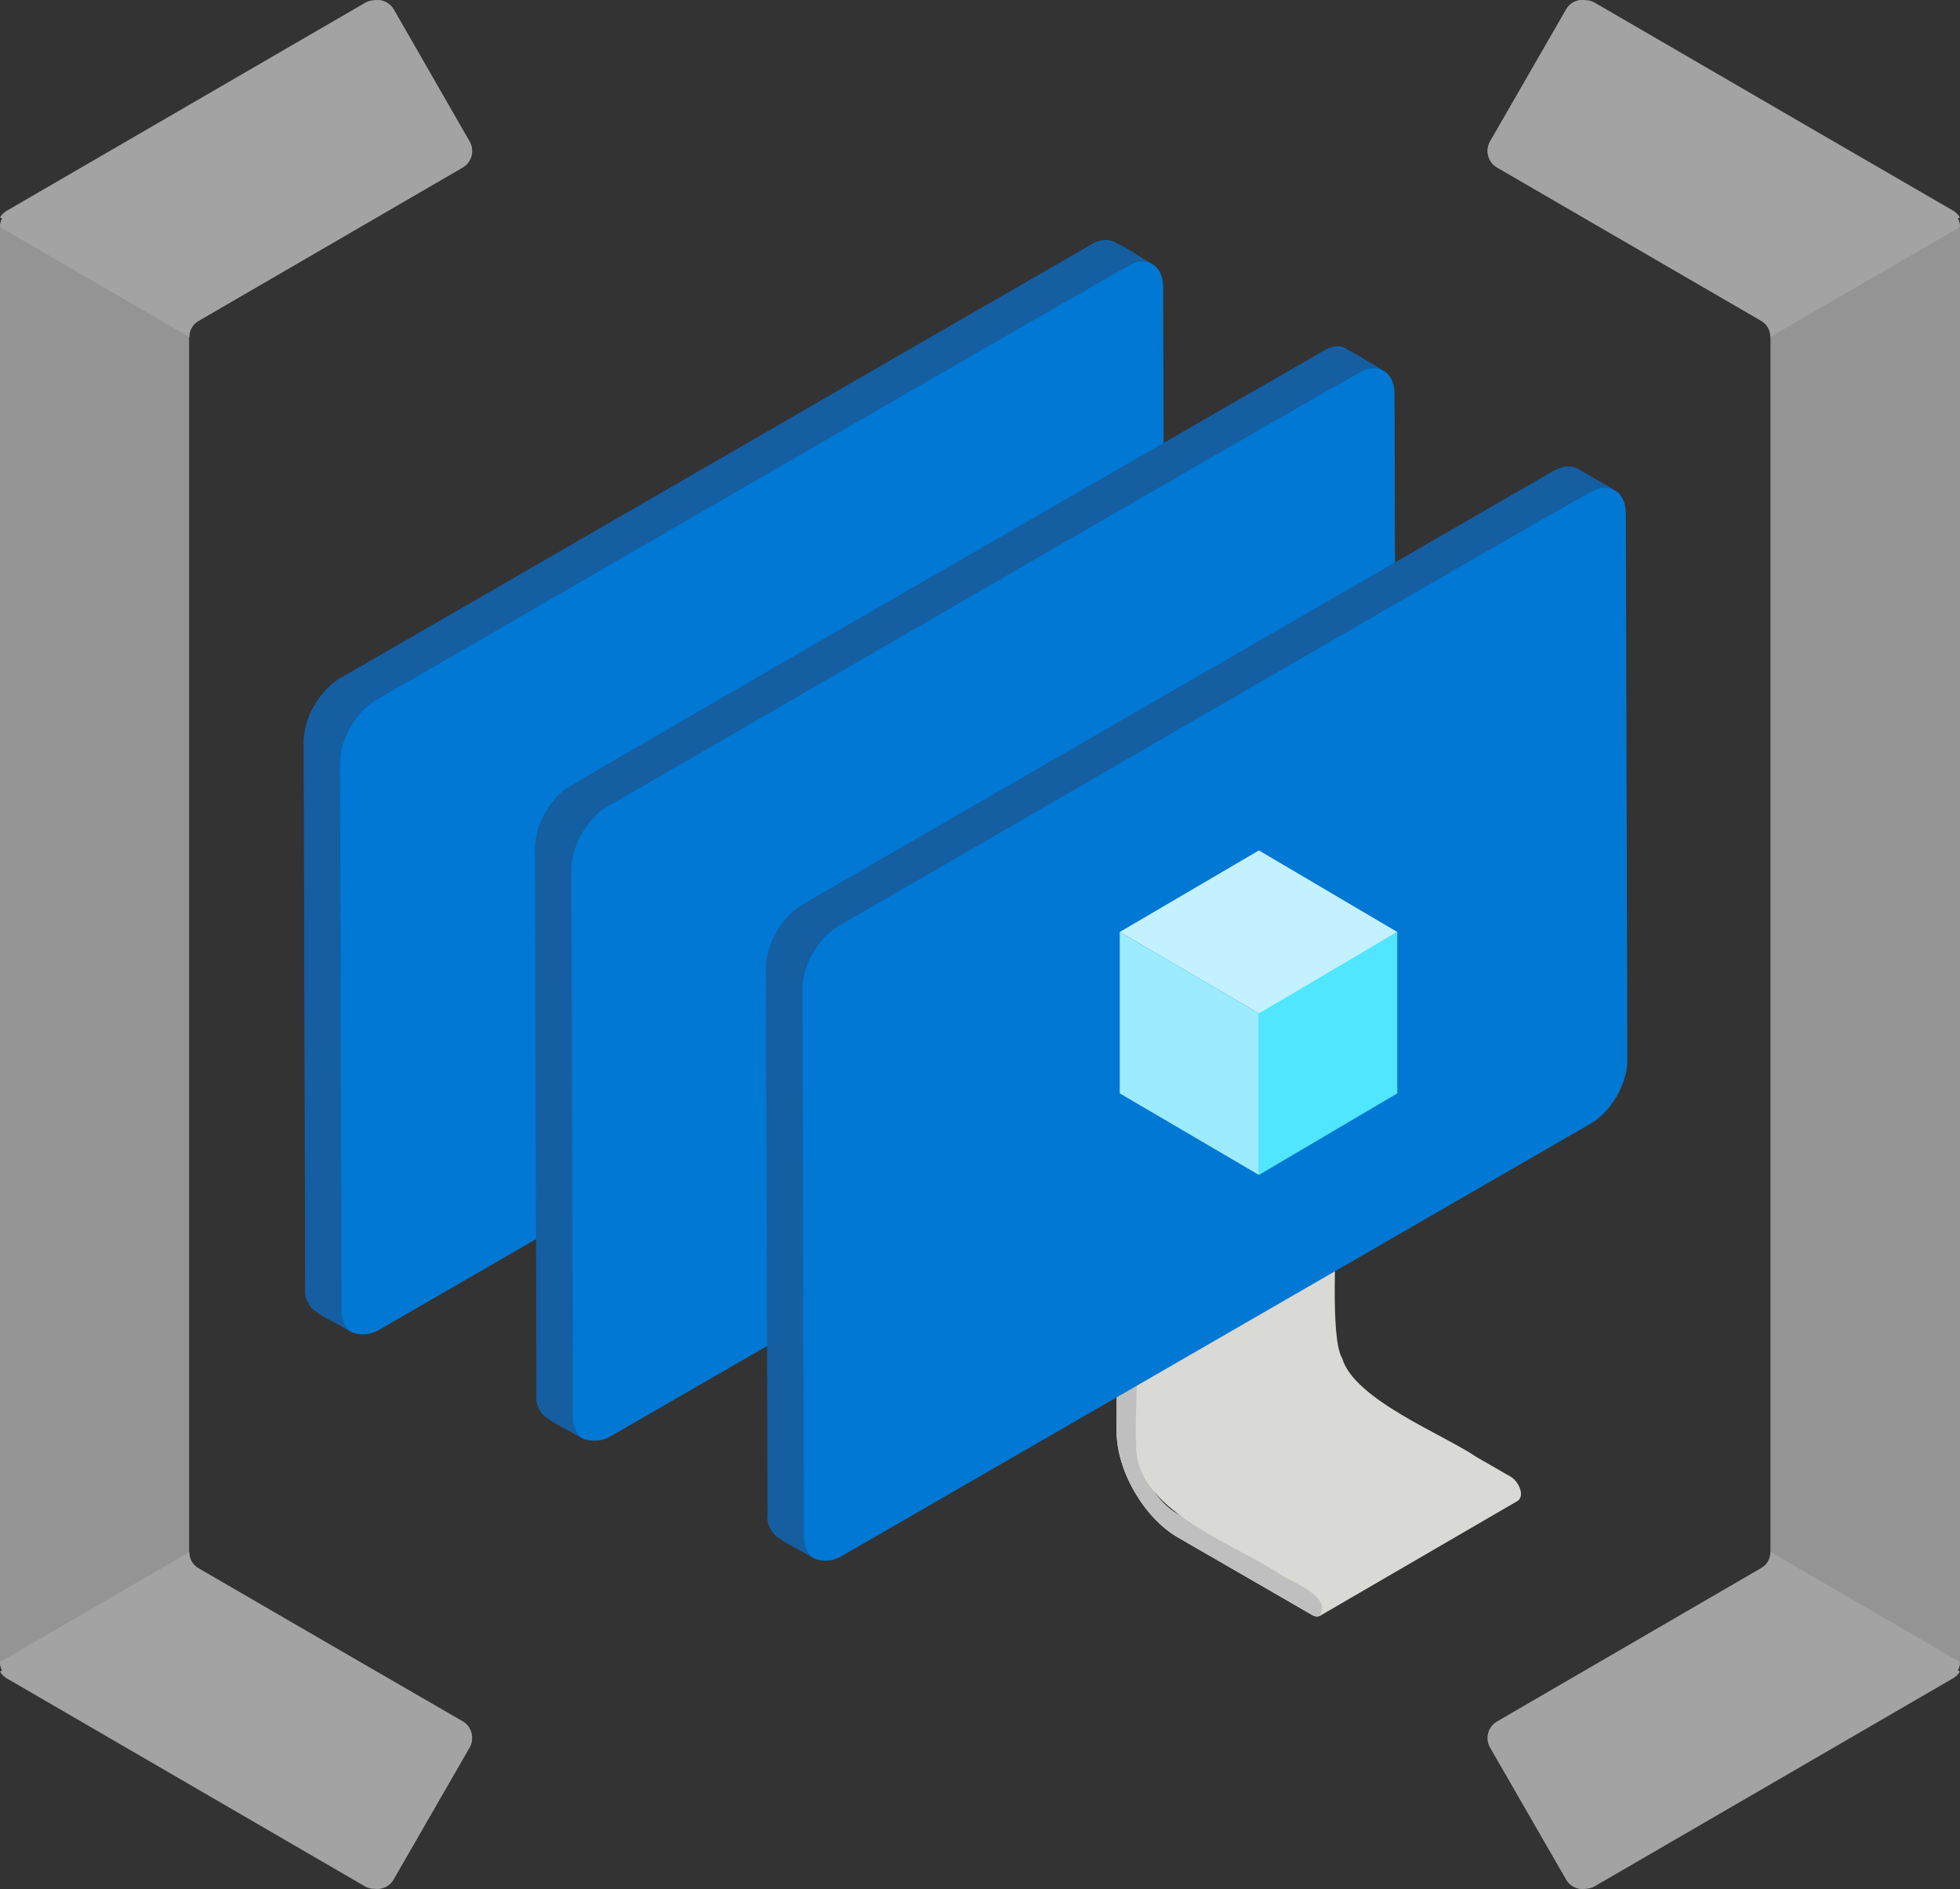 <?xml version="1.0" encoding="UTF-8" standalone="no"?>
<svg id="uuid-731bd5b3-23db-488a-9ced-4191169e8995" width="18.001" height="17.346"
    viewBox="0 0 18.001 17.346" version="1.1" xmlns="http://www.w3.org/2000/svg"
    xmlns:svg="http://www.w3.org/2000/svg">
    <rect x="0" y="0" width="18.001" height="17.346" fill="#333333" stroke="none"/>
    <defs id="defs27" />
    <path
        d="m 1.823,14.406 c -0.054,-0.03 -0.087,-0.087 -0.086,-0.149 V 3.095 c 0,-0.062 0.032,-0.119 0.086,-0.149 l 2.428,-1.409 c 0.081,-0.049 0.109,-0.152 0.063,-0.235 l -0.698,-1.215 c -0.047,-0.082 -0.151,-0.111 -0.233,-0.065 l -2.034,1.181 -1.263,0.733 c -0.053,0.031 -0.086,0.088 -0.086,0.149 V 15.26 c 0,0.062 0.033,0.119 0.086,0.15 l 1.221,0.708 2.075,1.2 c 0.08,0.047 0.184,0.021 0.231,-0.06 0,0 0,0 0,-0.001 l 0.7,-1.215 c 0.046,-0.083 0.018,-0.187 -0.063,-0.236 l -2.428,-1.4 z m 16.091,-12.47 -1.221,-0.708 -2.077,-1.204 c -0.08,-0.047 -0.184,-0.021 -0.231,0.06 0,0 0,0 0,0.001 l -0.7,1.215 c -0.046,0.083 -0.018,0.187 0.063,0.236 l 2.426,1.408 c 0.054,0.03 0.087,0.087 0.086,0.149 V 14.251 c 0,0.062 -0.032,0.119 -0.086,0.149 l -2.426,1.409 c -0.081,0.049 -0.109,0.152 -0.063,0.235 l 0.7,1.215 c 0.047,0.082 0.151,0.111 0.233,0.065 l 2.033,-1.18 1.263,-0.733 c 0.054,-0.031 0.087,-0.088 0.087,-0.15 V 2.086 c 0,-0.062 -0.033,-0.119 -0.086,-0.15 z"
        fill="#949494" id="path2" />
    <path
        d="m 1.739,3.095 c -0.001,-0.062 0.032,-0.119 0.086,-0.149 l 2.426,-1.409 c 0.081,-0.049 0.109,-0.152 0.063,-0.235 l -0.698,-1.215 c -0.035,-0.061 -0.104,-0.095 -0.174,-0.084 -0.03,-0.001 -0.06,0.006 -0.086,0.021 l -2.032,1.179 -1.263,0.733 c -0.025,0.015 -0.046,0.035 -0.061,0.06 l 0.02,0.012 c -0.013,0.024 -0.019,0.05 -0.02,0.077 z M 1.825,14.401 c -0.054,-0.03 -0.087,-0.087 -0.086,-0.149 L 0,15.261 c 0,0.027 0.007,0.054 0.02,0.078 l -0.02,0.011 c 0.015,0.025 0.036,0.046 0.061,0.061 l 1.261,0.732 2.032,1.18 c 0.026,0.015 0.056,0.022 0.086,0.021 0.07,0.01 0.139,-0.023 0.174,-0.084 l 0.7,-1.215 c 0.046,-0.083 0.018,-0.187 -0.063,-0.236 z m 14.436,-0.15 c 0.001,0.062 -0.032,0.119 -0.086,0.149 l -2.426,1.409 c -0.082,0.047 -0.111,0.152 -0.065,0.235 l 0.7,1.215 c 0.035,0.061 0.104,0.095 0.174,0.084 0.03,10e-4 0.06,-0.006 0.086,-0.021 l 2.032,-1.179 1.263,-0.733 c 0.025,-0.015 0.046,-0.035 0.061,-0.06 l -0.02,-0.012 c 0.013,-0.024 0.019,-0.05 0.02,-0.077 z M 18,1.996 c -0.015,-0.025 -0.036,-0.046 -0.061,-0.061 l -1.263,-0.732 -2.032,-1.18 c -0.026,-0.015 -0.056,-0.022 -0.086,-0.021 -0.07,-0.01 -0.139,0.023 -0.174,0.084 l -0.7,1.215 c -0.046,0.083 -0.018,0.187 0.063,0.236 l 2.426,1.408 c 0.054,0.03 0.087,0.087 0.086,0.149 l 1.741,-1.009 c 0,-0.027 -0.007,-0.054 -0.02,-0.078 z"
        fill="#a3a3a3" id="path4" />
    <g id="g10" transform="translate(0,-0.327)">
        <path
            d="m 10.35,12.367 c -0.051,-0.029 -0.092,-0.006 -0.092,0.053 l -0.003,1.049 c 0,0.179 0.062,0.379 0.164,0.555 0.102,0.177 0.244,0.331 0.4,0.421 l 0.913,0.527 0.321,0.186 c 0.051,0.029 0.092,0.006 0.092,-0.053 0,-0.059 -0.041,-0.129 -0.092,-0.159 L 11.732,14.76 10.819,14.233 c -0.106,-0.061 -0.201,-0.165 -0.27,-0.285 -0.069,-0.12 -0.111,-0.253 -0.111,-0.375 l 0.003,-1.049 c 0,-0.058 -0.041,-0.129 -0.092,-0.159 z"
            fill="#f4f3f5" id="path6" />
        <path
            d="m 10.35,12.367 c -0.051,-0.029 -0.092,-0.006 -0.092,0.053 l -0.003,1.049 c 0,0.179 0.062,0.379 0.164,0.555 0.102,0.177 0.244,0.331 0.4,0.421 l 0.913,0.527 0.321,0.186 c 0.051,0.029 0.092,0.006 0.092,-0.053 0,-0.059 -0.041,-0.129 -0.092,-0.159 L 11.732,14.76 10.819,14.233 c -0.106,-0.061 -0.201,-0.165 -0.27,-0.285 -0.069,-0.12 -0.111,-0.253 -0.111,-0.375 l 0.003,-1.049 c 0,-0.058 -0.041,-0.129 -0.092,-0.159 z"
            fill="#bebfbe" id="path8" />
    </g>
    <path
        d="m 13.878,13.562 -0.321,-0.185 c -0.292,-0.201 -1.119,-0.524 -1.23,-0.904 -0.116,-0.192 -0.046,-1.112 -0.062,-1.332 0.002,-0.073 -0.076,-0.196 -0.157,-0.165 0,0 -1.827,1.062 -1.827,1.062 0.017,-0.01 0.04,-0.008 0.065,0.006 0.168,0.027 0.063,0.956 0.089,1.208 -0.036,0.605 0.898,0.923 1.294,1.187 0.101,0.076 0.525,0.219 0.386,0.403 0,0 1.827,-1.062 1.827,-1.062 0.066,-0.055 -0.002,-0.182 -0.065,-0.218 z"
        fill="#d9d9d6" id="path12" />
    <path
        d="m 10.248,2.23 c 0,0 -0.1,-0.069 -0.238,0.024 -0.029,0.019 -6.887,3.976 -6.887,3.976 -0.022,0.012 -0.043,0.027 -0.063,0.044 -0.007,0.005 -0.013,0.011 -0.019,0.017 -0.01,0.009 -0.02,0.017 -0.029,0.026 -0.004,0.004 -0.009,0.009 -0.013,0.014 -0.004,0.004 -0.007,0.008 -0.011,0.012 -0.004,0.005 -0.009,0.009 -0.013,0.014 -0.009,0.011 -0.018,0.022 -0.027,0.033 -0.003,0.004 -0.006,0.008 -0.009,0.012 -0.002,0.002 -0.003,0.004 -0.005,0.006 -0.003,0.004 -0.006,0.008 -0.009,0.012 -0.007,0.01 -0.013,0.019 -0.019,0.029 -0.006,0.009 -0.012,0.019 -0.017,0.028 0,0 0,0.002 -10e-4,0.002 -10e-4,0 0,0.002 -10e-4,0.002 -0.004,0.008 -0.009,0.016 -0.013,0.024 -0.005,0.009 -0.01,0.019 -0.015,0.029 -0.004,0.009 -0.008,0.017 -0.012,0.026 0,0 0,10e-4 0,0.002 0,0 0,10e-4 0,0.002 -0.004,0.01 -0.008,0.02 -0.012,0.03 -0.004,0.01 -0.008,0.021 -0.011,0.032 -0.002,0.005 -0.003,0.01 -0.005,0.016 0,0.002 -10e-4,0.005 -0.002,0.007 -0.001,0.004 -0.002,0.008 -0.004,0.012 -0.004,0.013 -0.007,0.026 -0.009,0.038 -0.002,0.008 -0.003,0.015 -0.004,0.023 0,0.004 -0.002,0.008 -0.002,0.012 0,0.004 -10e-4,0.008 -0.002,0.011 -0.003,0.022 -0.004,0.044 -0.004,0.065 l 0.014,5.018 c 0,0.106 0.038,0.18 0.098,0.215 l 0.334,0.194 c 0,0 0.116,0.047 0.239,-0.023 l 1.449,-0.837 0.004,1.43 c 0,0.106 0.038,0.18 0.098,0.215 l 0.334,0.194 c -0.02,-0.011 0.115,0.048 0.239,-0.023 l 1.449,-0.836 0.004,1.549 c 0,0.106 0.038,0.18 0.098,0.215 l 0.334,0.194 c 0,0 0.116,0.048 0.239,-0.023 l 6.887,-3.976 c 0.185,-0.107 0.335,-0.367 0.334,-0.579 l -0.014,-5.018 c 0,-0.106 -0.038,-0.181 -0.099,-0.215 0,0 0,0 0,0 h -10e-4 c 0,0 0,0 0,0 0,0 -0.334,-0.194 -0.334,-0.194 0,0 -0.101,-0.068 -0.237,0.024 l -1.449,0.836 -0.004,-1.549 c 0,-0.106 -0.038,-0.181 -0.099,-0.215 0,0 0,0 0,0 0,0 -0.307,-0.18 -0.334,-0.194 -0.027,-0.014 -0.091,-0.071 -0.239,0.023 -0.019,0.012 -1.449,0.837 -1.449,0.837 l -0.004,-1.43 c 0,-0.106 -0.038,-0.181 -0.099,-0.215 0,0 0,0 0,0 l -0.334,-0.194"
        fill="#0078d4" id="path14" />
    <polygon points="11.562,11.116 11.562,9.626 12.833,8.885 12.833,10.367 " fill="#50e6ff" id="polygon16"
        transform="translate(0,-0.327)" />
    <polygon points="10.284,8.885 11.562,8.136 12.833,8.885 11.562,9.633 " fill="#c3f1ff" id="polygon18"
        transform="translate(0,-0.327)" />
    <polygon points="10.284,10.367 10.284,8.885 11.562,9.633 11.562,11.116 " fill="#9cebff" id="polygon20"
        transform="translate(0,-0.327)" />
    <path
        d="m 10.406,2.419 c 0.058,-0.022 0.123,-0.026 0.177,0.005 -0.12,-0.055 -0.369,-0.277 -0.511,-0.199 -0.071,0.018 -6.881,3.974 -6.949,4.005 -0.029,0.017 -0.057,0.037 -0.082,0.061 -0.147,0.129 -0.247,0.322 -0.252,0.519 0,0 0.014,5.018 0.014,5.018 -0.031,0.239 0.301,0.303 0.432,0.409 -0.06,-0.035 -0.098,-0.109 -0.098,-0.215 L 3.123,7.004 c 10e-4,-0.115 0.04,-0.23 0.098,-0.33 0.058,-0.099 0.138,-0.19 0.236,-0.249 0.11,-0.055 6.829,-3.957 6.948,-4.004 z m 2.123,0.979 c 0.058,-0.022 0.123,-0.026 0.177,0.005 -0.133,-0.056 -0.372,-0.286 -0.526,-0.194 -0.156,0.087 -6.851,3.941 -6.996,4.043 -0.157,0.13 -0.267,0.33 -0.271,0.536 l 0.014,5.018 c -0.031,0.239 0.301,0.303 0.432,0.409 -0.06,-0.035 -0.098,-0.109 -0.098,-0.215 L 5.247,7.982 c 0.001,-0.115 0.04,-0.23 0.098,-0.33 0.058,-0.099 0.138,-0.19 0.236,-0.249 0.11,-0.055 6.828,-3.957 6.948,-4.004 z m 1.967,0.909 c -0.076,-0.043 -0.167,-0.018 -0.239,0.023 l -6.887,3.976 c -0.074,0.044 -0.139,0.107 -0.19,0.177 -0.084,0.116 -0.143,0.257 -0.145,0.402 l 0.014,5.018 c -0.031,0.239 0.301,0.303 0.432,0.409 -0.06,-0.035 -0.098,-0.109 -0.098,-0.215 L 7.369,9.079 c 0.007,-0.229 0.141,-0.458 0.334,-0.579 0.11,-0.055 6.828,-3.957 6.948,-4.004 0.042,-0.016 0.086,-0.022 0.128,-0.013 0.184,0.08 -0.303,-0.178 -0.285,-0.176 z"
        fill="#155ea1" id="path22" />
</svg>